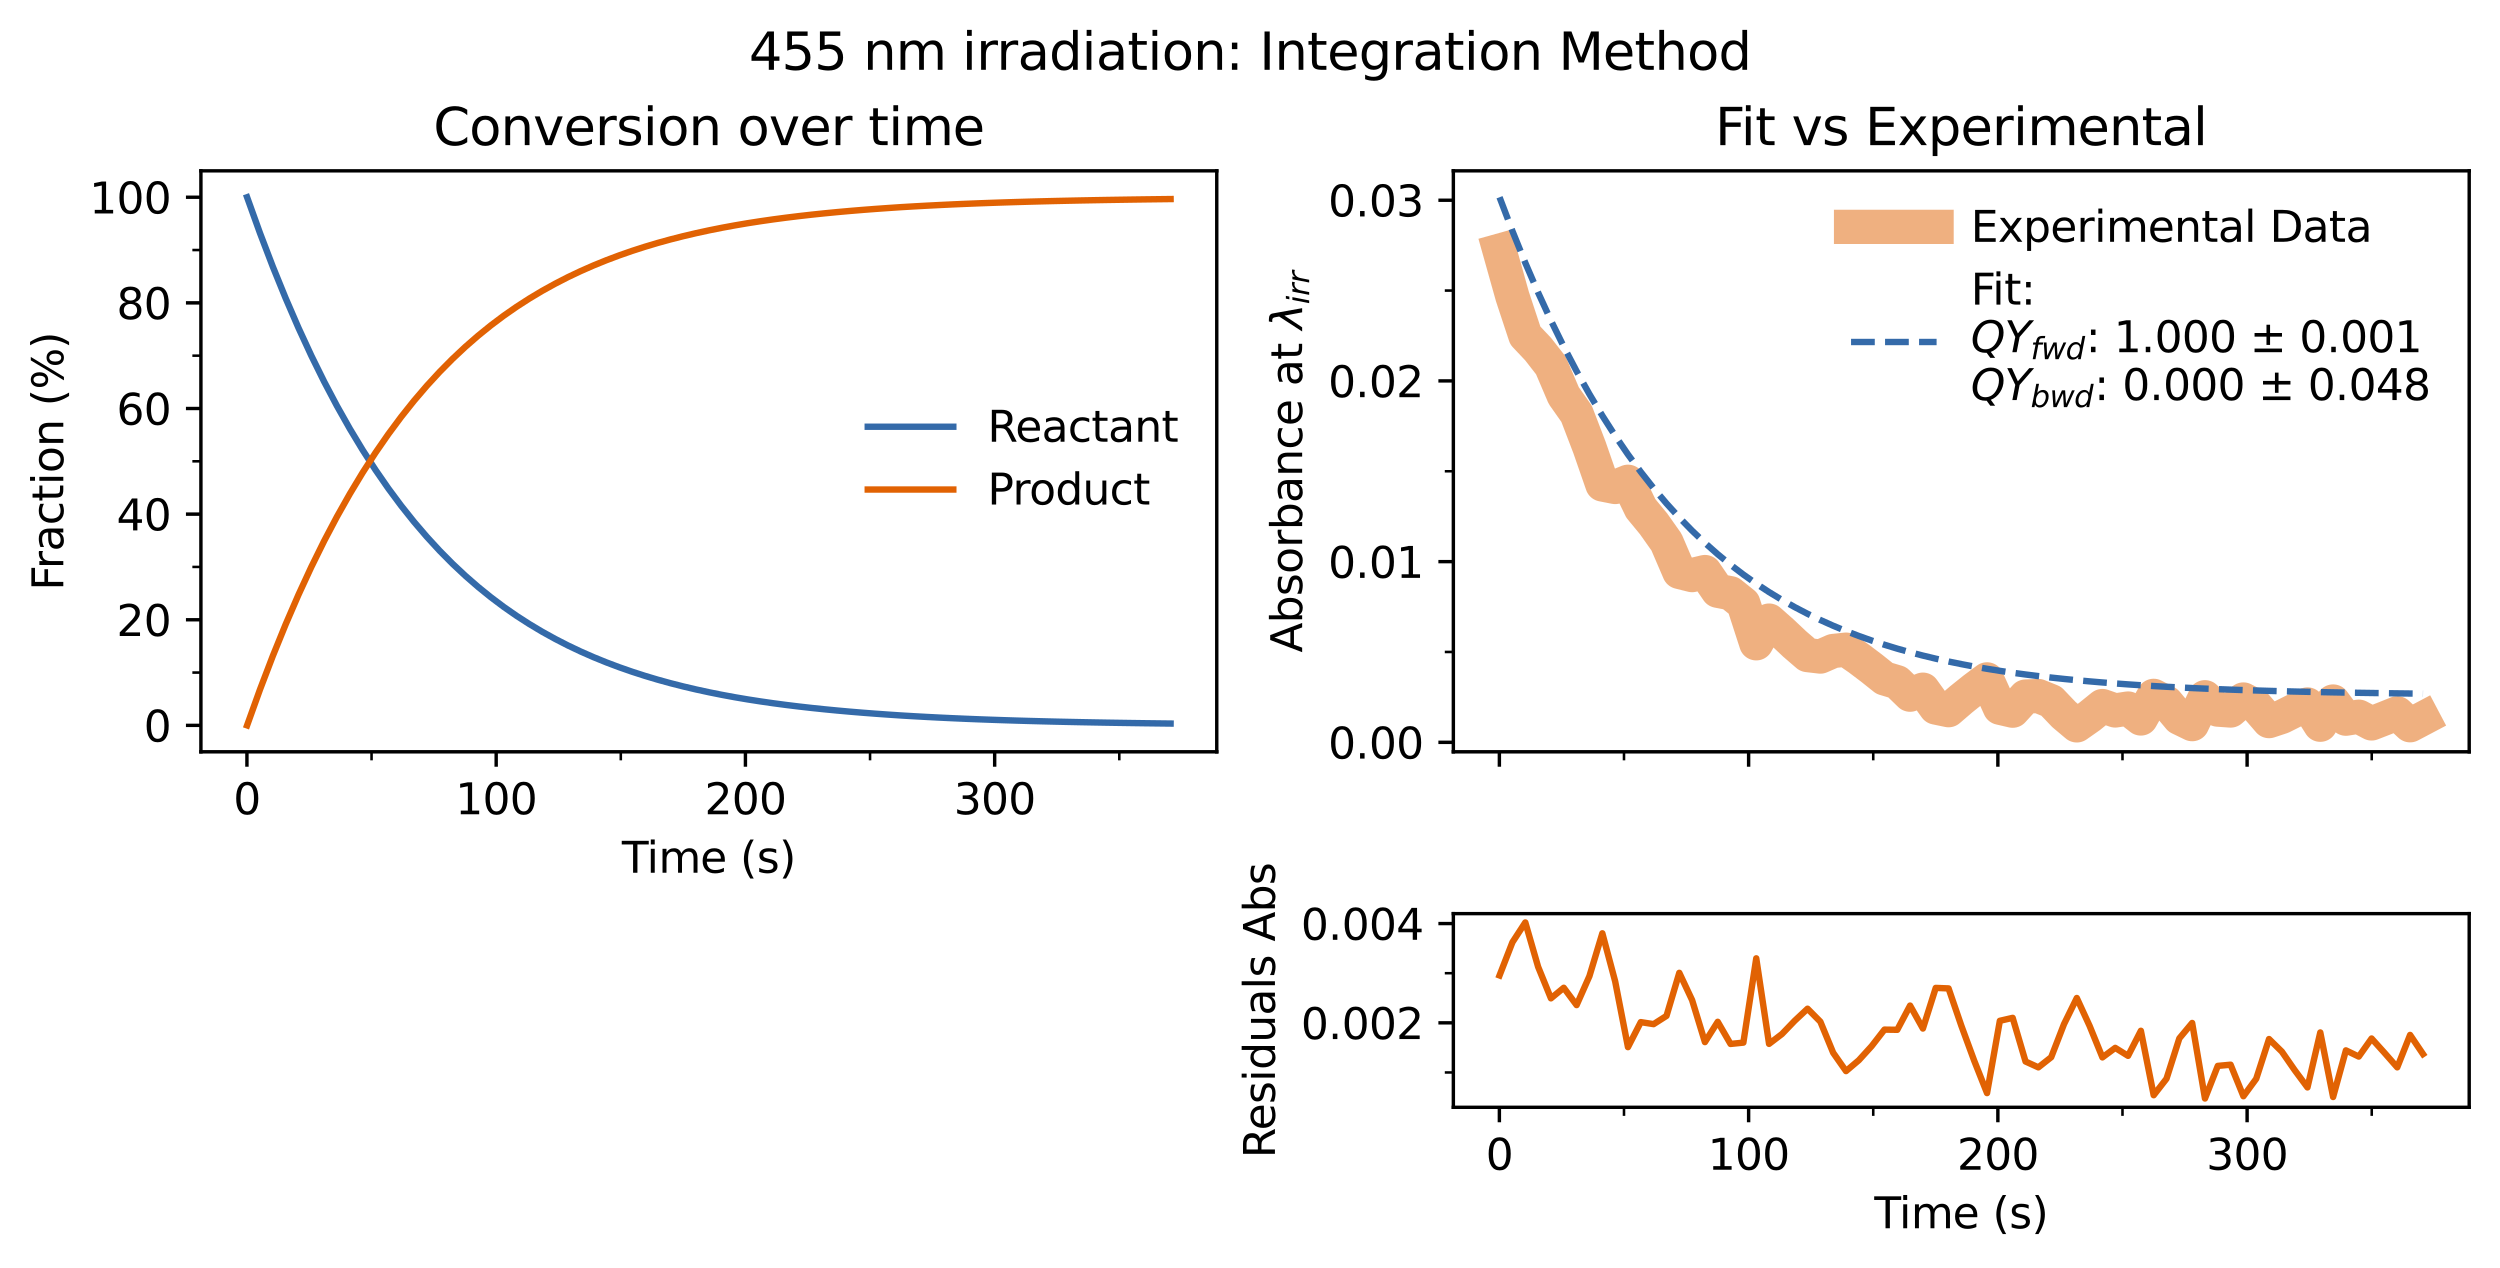 <?xml version="1.0" encoding="utf-8" standalone="no"?>
<!DOCTYPE svg PUBLIC "-//W3C//DTD SVG 1.1//EN"
  "http://www.w3.org/Graphics/SVG/1.1/DTD/svg11.dtd">
<svg xmlns:xlink="http://www.w3.org/1999/xlink" width="584.4pt" height="296.4pt" viewBox="0 0 584.4 296.4" xmlns="http://www.w3.org/2000/svg" version="1.1">
 <defs>
  <style type="text/css">*{stroke-linejoin: round; stroke-linecap: butt}</style>
 </defs>
 <g id="figure_1">
  <g id="patch_1">
   <path d="M 0 296.4 
L 584.4 296.4 
L 584.4 0 
L 0 0 
z
" style="fill: #ffffff"/>
  </g>
  <g id="axes_1">
   <g id="patch_2">
    <path d="M 46.966 175.739 
L 284.429 175.739 
L 284.429 39.932 
L 46.966 39.932 
z
" style="fill: #ffffff"/>
   </g>
   <g id="matplotlib.axis_1">
    <g id="xtick_1">
     <g id="line2d_1">
      <defs>
       <path id="m51e5271ef1" d="M 0 0 
L 0 3.5 
" style="stroke: #000000; stroke-width: 0.8"/>
      </defs>
      <g>
       <use xlink:href="#m51e5271ef1" x="57.723" y="175.739" style="stroke: #000000; stroke-width: 0.8"/>
      </g>
     </g>
     <g id="text_1">
      <!-- 0 -->
      <g transform="translate(54.541 190.337) scale(0.1 -0.1)">
       <defs>
        <path id="DejaVuSans-30" d="M 2034 4250 
Q 1547 4250 1301 3770 
Q 1056 3291 1056 2328 
Q 1056 1369 1301 889 
Q 1547 409 2034 409 
Q 2525 409 2770 889 
Q 3016 1369 3016 2328 
Q 3016 3291 2770 3770 
Q 2525 4250 2034 4250 
z
M 2034 4750 
Q 2819 4750 3233 4129 
Q 3647 3509 3647 2328 
Q 3647 1150 3233 529 
Q 2819 -91 2034 -91 
Q 1250 -91 836 529 
Q 422 1150 422 2328 
Q 422 3509 836 4129 
Q 1250 4750 2034 4750 
z
" transform="scale(0.016)"/>
       </defs>
       <use xlink:href="#DejaVuSans-30"/>
      </g>
     </g>
    </g>
    <g id="xtick_2">
     <g id="line2d_2">
      <g>
       <use xlink:href="#m51e5271ef1" x="115.986" y="175.739" style="stroke: #000000; stroke-width: 0.8"/>
      </g>
     </g>
     <g id="text_2">
      <!-- 100 -->
      <g transform="translate(106.443 190.337) scale(0.1 -0.1)">
       <defs>
        <path id="DejaVuSans-31" d="M 794 531 
L 1825 531 
L 1825 4091 
L 703 3866 
L 703 4441 
L 1819 4666 
L 2450 4666 
L 2450 531 
L 3481 531 
L 3481 0 
L 794 0 
L 794 531 
z
" transform="scale(0.016)"/>
       </defs>
       <use xlink:href="#DejaVuSans-31"/>
       <use xlink:href="#DejaVuSans-30" x="63.623"/>
       <use xlink:href="#DejaVuSans-30" x="127.246"/>
      </g>
     </g>
    </g>
    <g id="xtick_3">
     <g id="line2d_3">
      <g>
       <use xlink:href="#m51e5271ef1" x="174.25" y="175.739" style="stroke: #000000; stroke-width: 0.8"/>
      </g>
     </g>
     <g id="text_3">
      <!-- 200 -->
      <g transform="translate(164.706 190.337) scale(0.1 -0.1)">
       <defs>
        <path id="DejaVuSans-32" d="M 1228 531 
L 3431 531 
L 3431 0 
L 469 0 
L 469 531 
Q 828 903 1448 1529 
Q 2069 2156 2228 2338 
Q 2531 2678 2651 2914 
Q 2772 3150 2772 3378 
Q 2772 3750 2511 3984 
Q 2250 4219 1831 4219 
Q 1534 4219 1204 4116 
Q 875 4013 500 3803 
L 500 4441 
Q 881 4594 1212 4672 
Q 1544 4750 1819 4750 
Q 2544 4750 2975 4387 
Q 3406 4025 3406 3419 
Q 3406 3131 3298 2873 
Q 3191 2616 2906 2266 
Q 2828 2175 2409 1742 
Q 1991 1309 1228 531 
z
" transform="scale(0.016)"/>
       </defs>
       <use xlink:href="#DejaVuSans-32"/>
       <use xlink:href="#DejaVuSans-30" x="63.623"/>
       <use xlink:href="#DejaVuSans-30" x="127.246"/>
      </g>
     </g>
    </g>
    <g id="xtick_4">
     <g id="line2d_4">
      <g>
       <use xlink:href="#m51e5271ef1" x="232.514" y="175.739" style="stroke: #000000; stroke-width: 0.8"/>
      </g>
     </g>
     <g id="text_4">
      <!-- 300 -->
      <g transform="translate(222.97 190.337) scale(0.1 -0.1)">
       <defs>
        <path id="DejaVuSans-33" d="M 2597 2516 
Q 3050 2419 3304 2112 
Q 3559 1806 3559 1356 
Q 3559 666 3084 287 
Q 2609 -91 1734 -91 
Q 1441 -91 1130 -33 
Q 819 25 488 141 
L 488 750 
Q 750 597 1062 519 
Q 1375 441 1716 441 
Q 2309 441 2620 675 
Q 2931 909 2931 1356 
Q 2931 1769 2642 2001 
Q 2353 2234 1838 2234 
L 1294 2234 
L 1294 2753 
L 1863 2753 
Q 2328 2753 2575 2939 
Q 2822 3125 2822 3475 
Q 2822 3834 2567 4026 
Q 2313 4219 1838 4219 
Q 1578 4219 1281 4162 
Q 984 4106 628 3988 
L 628 4550 
Q 988 4650 1302 4700 
Q 1616 4750 1894 4750 
Q 2613 4750 3031 4423 
Q 3450 4097 3450 3541 
Q 3450 3153 3228 2886 
Q 3006 2619 2597 2516 
z
" transform="scale(0.016)"/>
       </defs>
       <use xlink:href="#DejaVuSans-33"/>
       <use xlink:href="#DejaVuSans-30" x="63.623"/>
       <use xlink:href="#DejaVuSans-30" x="127.246"/>
      </g>
     </g>
    </g>
    <g id="xtick_5">
     <g id="line2d_5">
      <defs>
       <path id="mbc8765ebb2" d="M 0 0 
L 0 2 
" style="stroke: #000000; stroke-width: 0.6"/>
      </defs>
      <g>
       <use xlink:href="#mbc8765ebb2" x="86.855" y="175.739" style="stroke: #000000; stroke-width: 0.6"/>
      </g>
     </g>
    </g>
    <g id="xtick_6">
     <g id="line2d_6">
      <g>
       <use xlink:href="#mbc8765ebb2" x="145.118" y="175.739" style="stroke: #000000; stroke-width: 0.6"/>
      </g>
     </g>
    </g>
    <g id="xtick_7">
     <g id="line2d_7">
      <g>
       <use xlink:href="#mbc8765ebb2" x="203.382" y="175.739" style="stroke: #000000; stroke-width: 0.6"/>
      </g>
     </g>
    </g>
    <g id="xtick_8">
     <g id="line2d_8">
      <g>
       <use xlink:href="#mbc8765ebb2" x="261.646" y="175.739" style="stroke: #000000; stroke-width: 0.6"/>
      </g>
     </g>
    </g>
    <g id="text_5">
     <!-- Time (s) -->
     <g transform="translate(145.369 204.015) scale(0.1 -0.1)">
      <defs>
       <path id="DejaVuSans-54" d="M -19 4666 
L 3928 4666 
L 3928 4134 
L 2272 4134 
L 2272 0 
L 1638 0 
L 1638 4134 
L -19 4134 
L -19 4666 
z
" transform="scale(0.016)"/>
       <path id="DejaVuSans-69" d="M 603 3500 
L 1178 3500 
L 1178 0 
L 603 0 
L 603 3500 
z
M 603 4863 
L 1178 4863 
L 1178 4134 
L 603 4134 
L 603 4863 
z
" transform="scale(0.016)"/>
       <path id="DejaVuSans-6d" d="M 3328 2828 
Q 3544 3216 3844 3400 
Q 4144 3584 4550 3584 
Q 5097 3584 5394 3201 
Q 5691 2819 5691 2113 
L 5691 0 
L 5113 0 
L 5113 2094 
Q 5113 2597 4934 2840 
Q 4756 3084 4391 3084 
Q 3944 3084 3684 2787 
Q 3425 2491 3425 1978 
L 3425 0 
L 2847 0 
L 2847 2094 
Q 2847 2600 2669 2842 
Q 2491 3084 2119 3084 
Q 1678 3084 1418 2786 
Q 1159 2488 1159 1978 
L 1159 0 
L 581 0 
L 581 3500 
L 1159 3500 
L 1159 2956 
Q 1356 3278 1631 3431 
Q 1906 3584 2284 3584 
Q 2666 3584 2933 3390 
Q 3200 3197 3328 2828 
z
" transform="scale(0.016)"/>
       <path id="DejaVuSans-65" d="M 3597 1894 
L 3597 1613 
L 953 1613 
Q 991 1019 1311 708 
Q 1631 397 2203 397 
Q 2534 397 2845 478 
Q 3156 559 3463 722 
L 3463 178 
Q 3153 47 2828 -22 
Q 2503 -91 2169 -91 
Q 1331 -91 842 396 
Q 353 884 353 1716 
Q 353 2575 817 3079 
Q 1281 3584 2069 3584 
Q 2775 3584 3186 3129 
Q 3597 2675 3597 1894 
z
M 3022 2063 
Q 3016 2534 2758 2815 
Q 2500 3097 2075 3097 
Q 1594 3097 1305 2825 
Q 1016 2553 972 2059 
L 3022 2063 
z
" transform="scale(0.016)"/>
       <path id="DejaVuSans-20" transform="scale(0.016)"/>
       <path id="DejaVuSans-28" d="M 1984 4856 
Q 1566 4138 1362 3434 
Q 1159 2731 1159 2009 
Q 1159 1288 1364 580 
Q 1569 -128 1984 -844 
L 1484 -844 
Q 1016 -109 783 600 
Q 550 1309 550 2009 
Q 550 2706 781 3412 
Q 1013 4119 1484 4856 
L 1984 4856 
z
" transform="scale(0.016)"/>
       <path id="DejaVuSans-73" d="M 2834 3397 
L 2834 2853 
Q 2591 2978 2328 3040 
Q 2066 3103 1784 3103 
Q 1356 3103 1142 2972 
Q 928 2841 928 2578 
Q 928 2378 1081 2264 
Q 1234 2150 1697 2047 
L 1894 2003 
Q 2506 1872 2764 1633 
Q 3022 1394 3022 966 
Q 3022 478 2636 193 
Q 2250 -91 1575 -91 
Q 1294 -91 989 -36 
Q 684 19 347 128 
L 347 722 
Q 666 556 975 473 
Q 1284 391 1588 391 
Q 1994 391 2212 530 
Q 2431 669 2431 922 
Q 2431 1156 2273 1281 
Q 2116 1406 1581 1522 
L 1381 1569 
Q 847 1681 609 1914 
Q 372 2147 372 2553 
Q 372 3047 722 3315 
Q 1072 3584 1716 3584 
Q 2034 3584 2315 3537 
Q 2597 3491 2834 3397 
z
" transform="scale(0.016)"/>
       <path id="DejaVuSans-29" d="M 513 4856 
L 1013 4856 
Q 1481 4119 1714 3412 
Q 1947 2706 1947 2009 
Q 1947 1309 1714 600 
Q 1481 -109 1013 -844 
L 513 -844 
Q 928 -128 1133 580 
Q 1338 1288 1338 2009 
Q 1338 2731 1133 3434 
Q 928 4138 513 4856 
z
" transform="scale(0.016)"/>
      </defs>
      <use xlink:href="#DejaVuSans-54"/>
      <use xlink:href="#DejaVuSans-69" x="57.959"/>
      <use xlink:href="#DejaVuSans-6d" x="85.742"/>
      <use xlink:href="#DejaVuSans-65" x="183.154"/>
      <use xlink:href="#DejaVuSans-20" x="244.678"/>
      <use xlink:href="#DejaVuSans-28" x="276.465"/>
      <use xlink:href="#DejaVuSans-73" x="315.479"/>
      <use xlink:href="#DejaVuSans-29" x="367.578"/>
     </g>
    </g>
   </g>
   <g id="matplotlib.axis_2">
    <g id="ytick_1">
     <g id="line2d_9">
      <defs>
       <path id="mf41c4264f5" d="M 0 0 
L -3.5 0 
" style="stroke: #000000; stroke-width: 0.8"/>
      </defs>
      <g>
       <use xlink:href="#mf41c4264f5" x="46.966" y="169.566" style="stroke: #000000; stroke-width: 0.8"/>
      </g>
     </g>
     <g id="text_6">
      <!-- 0 -->
      <g transform="translate(33.603 173.365) scale(0.1 -0.1)">
       <use xlink:href="#DejaVuSans-30"/>
      </g>
     </g>
    </g>
    <g id="ytick_2">
     <g id="line2d_10">
      <g>
       <use xlink:href="#mf41c4264f5" x="46.966" y="144.874" style="stroke: #000000; stroke-width: 0.8"/>
      </g>
     </g>
     <g id="text_7">
      <!-- 20 -->
      <g transform="translate(27.241 148.673) scale(0.1 -0.1)">
       <use xlink:href="#DejaVuSans-32"/>
       <use xlink:href="#DejaVuSans-30" x="63.623"/>
      </g>
     </g>
    </g>
    <g id="ytick_3">
     <g id="line2d_11">
      <g>
       <use xlink:href="#mf41c4264f5" x="46.966" y="120.182" style="stroke: #000000; stroke-width: 0.8"/>
      </g>
     </g>
     <g id="text_8">
      <!-- 40 -->
      <g transform="translate(27.241 123.981) scale(0.1 -0.1)">
       <defs>
        <path id="DejaVuSans-34" d="M 2419 4116 
L 825 1625 
L 2419 1625 
L 2419 4116 
z
M 2253 4666 
L 3047 4666 
L 3047 1625 
L 3713 1625 
L 3713 1100 
L 3047 1100 
L 3047 0 
L 2419 0 
L 2419 1100 
L 313 1100 
L 313 1709 
L 2253 4666 
z
" transform="scale(0.016)"/>
       </defs>
       <use xlink:href="#DejaVuSans-34"/>
       <use xlink:href="#DejaVuSans-30" x="63.623"/>
      </g>
     </g>
    </g>
    <g id="ytick_4">
     <g id="line2d_12">
      <g>
       <use xlink:href="#mf41c4264f5" x="46.966" y="95.49" style="stroke: #000000; stroke-width: 0.8"/>
      </g>
     </g>
     <g id="text_9">
      <!-- 60 -->
      <g transform="translate(27.241 99.289) scale(0.1 -0.1)">
       <defs>
        <path id="DejaVuSans-36" d="M 2113 2584 
Q 1688 2584 1439 2293 
Q 1191 2003 1191 1497 
Q 1191 994 1439 701 
Q 1688 409 2113 409 
Q 2538 409 2786 701 
Q 3034 994 3034 1497 
Q 3034 2003 2786 2293 
Q 2538 2584 2113 2584 
z
M 3366 4563 
L 3366 3988 
Q 3128 4100 2886 4159 
Q 2644 4219 2406 4219 
Q 1781 4219 1451 3797 
Q 1122 3375 1075 2522 
Q 1259 2794 1537 2939 
Q 1816 3084 2150 3084 
Q 2853 3084 3261 2657 
Q 3669 2231 3669 1497 
Q 3669 778 3244 343 
Q 2819 -91 2113 -91 
Q 1303 -91 875 529 
Q 447 1150 447 2328 
Q 447 3434 972 4092 
Q 1497 4750 2381 4750 
Q 2619 4750 2861 4703 
Q 3103 4656 3366 4563 
z
" transform="scale(0.016)"/>
       </defs>
       <use xlink:href="#DejaVuSans-36"/>
       <use xlink:href="#DejaVuSans-30" x="63.623"/>
      </g>
     </g>
    </g>
    <g id="ytick_5">
     <g id="line2d_13">
      <g>
       <use xlink:href="#mf41c4264f5" x="46.966" y="70.797" style="stroke: #000000; stroke-width: 0.8"/>
      </g>
     </g>
     <g id="text_10">
      <!-- 80 -->
      <g transform="translate(27.241 74.597) scale(0.1 -0.1)">
       <defs>
        <path id="DejaVuSans-38" d="M 2034 2216 
Q 1584 2216 1326 1975 
Q 1069 1734 1069 1313 
Q 1069 891 1326 650 
Q 1584 409 2034 409 
Q 2484 409 2743 651 
Q 3003 894 3003 1313 
Q 3003 1734 2745 1975 
Q 2488 2216 2034 2216 
z
M 1403 2484 
Q 997 2584 770 2862 
Q 544 3141 544 3541 
Q 544 4100 942 4425 
Q 1341 4750 2034 4750 
Q 2731 4750 3128 4425 
Q 3525 4100 3525 3541 
Q 3525 3141 3298 2862 
Q 3072 2584 2669 2484 
Q 3125 2378 3379 2068 
Q 3634 1759 3634 1313 
Q 3634 634 3220 271 
Q 2806 -91 2034 -91 
Q 1263 -91 848 271 
Q 434 634 434 1313 
Q 434 1759 690 2068 
Q 947 2378 1403 2484 
z
M 1172 3481 
Q 1172 3119 1398 2916 
Q 1625 2713 2034 2713 
Q 2441 2713 2670 2916 
Q 2900 3119 2900 3481 
Q 2900 3844 2670 4047 
Q 2441 4250 2034 4250 
Q 1625 4250 1398 4047 
Q 1172 3844 1172 3481 
z
" transform="scale(0.016)"/>
       </defs>
       <use xlink:href="#DejaVuSans-38"/>
       <use xlink:href="#DejaVuSans-30" x="63.623"/>
      </g>
     </g>
    </g>
    <g id="ytick_6">
     <g id="line2d_14">
      <g>
       <use xlink:href="#mf41c4264f5" x="46.966" y="46.105" style="stroke: #000000; stroke-width: 0.8"/>
      </g>
     </g>
     <g id="text_11">
      <!-- 100 -->
      <g transform="translate(20.878 49.905) scale(0.1 -0.1)">
       <use xlink:href="#DejaVuSans-31"/>
       <use xlink:href="#DejaVuSans-30" x="63.623"/>
       <use xlink:href="#DejaVuSans-30" x="127.246"/>
      </g>
     </g>
    </g>
    <g id="ytick_7">
     <g id="line2d_15">
      <defs>
       <path id="m77398a4053" d="M 0 0 
L -2 0 
" style="stroke: #000000; stroke-width: 0.6"/>
      </defs>
      <g>
       <use xlink:href="#m77398a4053" x="46.966" y="157.22" style="stroke: #000000; stroke-width: 0.6"/>
      </g>
     </g>
    </g>
    <g id="ytick_8">
     <g id="line2d_16">
      <g>
       <use xlink:href="#m77398a4053" x="46.966" y="132.528" style="stroke: #000000; stroke-width: 0.6"/>
      </g>
     </g>
    </g>
    <g id="ytick_9">
     <g id="line2d_17">
      <g>
       <use xlink:href="#m77398a4053" x="46.966" y="107.836" style="stroke: #000000; stroke-width: 0.6"/>
      </g>
     </g>
    </g>
    <g id="ytick_10">
     <g id="line2d_18">
      <g>
       <use xlink:href="#m77398a4053" x="46.966" y="83.143" style="stroke: #000000; stroke-width: 0.6"/>
      </g>
     </g>
    </g>
    <g id="ytick_11">
     <g id="line2d_19">
      <g>
       <use xlink:href="#m77398a4053" x="46.966" y="58.451" style="stroke: #000000; stroke-width: 0.6"/>
      </g>
     </g>
    </g>
    <g id="text_12">
     <!-- Fraction (%) -->
     <g transform="translate(14.798 138.036) rotate(-90) scale(0.1 -0.1)">
      <defs>
       <path id="DejaVuSans-46" d="M 628 4666 
L 3309 4666 
L 3309 4134 
L 1259 4134 
L 1259 2759 
L 3109 2759 
L 3109 2228 
L 1259 2228 
L 1259 0 
L 628 0 
L 628 4666 
z
" transform="scale(0.016)"/>
       <path id="DejaVuSans-72" d="M 2631 2963 
Q 2534 3019 2420 3045 
Q 2306 3072 2169 3072 
Q 1681 3072 1420 2755 
Q 1159 2438 1159 1844 
L 1159 0 
L 581 0 
L 581 3500 
L 1159 3500 
L 1159 2956 
Q 1341 3275 1631 3429 
Q 1922 3584 2338 3584 
Q 2397 3584 2469 3576 
Q 2541 3569 2628 3553 
L 2631 2963 
z
" transform="scale(0.016)"/>
       <path id="DejaVuSans-61" d="M 2194 1759 
Q 1497 1759 1228 1600 
Q 959 1441 959 1056 
Q 959 750 1161 570 
Q 1363 391 1709 391 
Q 2188 391 2477 730 
Q 2766 1069 2766 1631 
L 2766 1759 
L 2194 1759 
z
M 3341 1997 
L 3341 0 
L 2766 0 
L 2766 531 
Q 2569 213 2275 61 
Q 1981 -91 1556 -91 
Q 1019 -91 701 211 
Q 384 513 384 1019 
Q 384 1609 779 1909 
Q 1175 2209 1959 2209 
L 2766 2209 
L 2766 2266 
Q 2766 2663 2505 2880 
Q 2244 3097 1772 3097 
Q 1472 3097 1187 3025 
Q 903 2953 641 2809 
L 641 3341 
Q 956 3463 1253 3523 
Q 1550 3584 1831 3584 
Q 2591 3584 2966 3190 
Q 3341 2797 3341 1997 
z
" transform="scale(0.016)"/>
       <path id="DejaVuSans-63" d="M 3122 3366 
L 3122 2828 
Q 2878 2963 2633 3030 
Q 2388 3097 2138 3097 
Q 1578 3097 1268 2742 
Q 959 2388 959 1747 
Q 959 1106 1268 751 
Q 1578 397 2138 397 
Q 2388 397 2633 464 
Q 2878 531 3122 666 
L 3122 134 
Q 2881 22 2623 -34 
Q 2366 -91 2075 -91 
Q 1284 -91 818 406 
Q 353 903 353 1747 
Q 353 2603 823 3093 
Q 1294 3584 2113 3584 
Q 2378 3584 2631 3529 
Q 2884 3475 3122 3366 
z
" transform="scale(0.016)"/>
       <path id="DejaVuSans-74" d="M 1172 4494 
L 1172 3500 
L 2356 3500 
L 2356 3053 
L 1172 3053 
L 1172 1153 
Q 1172 725 1289 603 
Q 1406 481 1766 481 
L 2356 481 
L 2356 0 
L 1766 0 
Q 1100 0 847 248 
Q 594 497 594 1153 
L 594 3053 
L 172 3053 
L 172 3500 
L 594 3500 
L 594 4494 
L 1172 4494 
z
" transform="scale(0.016)"/>
       <path id="DejaVuSans-6f" d="M 1959 3097 
Q 1497 3097 1228 2736 
Q 959 2375 959 1747 
Q 959 1119 1226 758 
Q 1494 397 1959 397 
Q 2419 397 2687 759 
Q 2956 1122 2956 1747 
Q 2956 2369 2687 2733 
Q 2419 3097 1959 3097 
z
M 1959 3584 
Q 2709 3584 3137 3096 
Q 3566 2609 3566 1747 
Q 3566 888 3137 398 
Q 2709 -91 1959 -91 
Q 1206 -91 779 398 
Q 353 888 353 1747 
Q 353 2609 779 3096 
Q 1206 3584 1959 3584 
z
" transform="scale(0.016)"/>
       <path id="DejaVuSans-6e" d="M 3513 2113 
L 3513 0 
L 2938 0 
L 2938 2094 
Q 2938 2591 2744 2837 
Q 2550 3084 2163 3084 
Q 1697 3084 1428 2787 
Q 1159 2491 1159 1978 
L 1159 0 
L 581 0 
L 581 3500 
L 1159 3500 
L 1159 2956 
Q 1366 3272 1645 3428 
Q 1925 3584 2291 3584 
Q 2894 3584 3203 3211 
Q 3513 2838 3513 2113 
z
" transform="scale(0.016)"/>
       <path id="DejaVuSans-25" d="M 4653 2053 
Q 4381 2053 4226 1822 
Q 4072 1591 4072 1178 
Q 4072 772 4226 539 
Q 4381 306 4653 306 
Q 4919 306 5073 539 
Q 5228 772 5228 1178 
Q 5228 1588 5073 1820 
Q 4919 2053 4653 2053 
z
M 4653 2450 
Q 5147 2450 5437 2106 
Q 5728 1763 5728 1178 
Q 5728 594 5436 251 
Q 5144 -91 4653 -91 
Q 4153 -91 3862 251 
Q 3572 594 3572 1178 
Q 3572 1766 3864 2108 
Q 4156 2450 4653 2450 
z
M 1428 4353 
Q 1159 4353 1004 4120 
Q 850 3888 850 3481 
Q 850 3069 1003 2837 
Q 1156 2606 1428 2606 
Q 1700 2606 1854 2837 
Q 2009 3069 2009 3481 
Q 2009 3884 1853 4118 
Q 1697 4353 1428 4353 
z
M 4250 4750 
L 4750 4750 
L 1831 -91 
L 1331 -91 
L 4250 4750 
z
M 1428 4750 
Q 1922 4750 2215 4408 
Q 2509 4066 2509 3481 
Q 2509 2891 2217 2550 
Q 1925 2209 1428 2209 
Q 931 2209 642 2551 
Q 353 2894 353 3481 
Q 353 4063 643 4406 
Q 934 4750 1428 4750 
z
" transform="scale(0.016)"/>
      </defs>
      <use xlink:href="#DejaVuSans-46"/>
      <use xlink:href="#DejaVuSans-72" x="50.27"/>
      <use xlink:href="#DejaVuSans-61" x="91.383"/>
      <use xlink:href="#DejaVuSans-63" x="152.662"/>
      <use xlink:href="#DejaVuSans-74" x="207.643"/>
      <use xlink:href="#DejaVuSans-69" x="246.852"/>
      <use xlink:href="#DejaVuSans-6f" x="274.635"/>
      <use xlink:href="#DejaVuSans-6e" x="335.816"/>
      <use xlink:href="#DejaVuSans-20" x="399.195"/>
      <use xlink:href="#DejaVuSans-28" x="430.982"/>
      <use xlink:href="#DejaVuSans-25" x="469.996"/>
      <use xlink:href="#DejaVuSans-29" x="565.016"/>
     </g>
    </g>
   </g>
   <g id="line2d_20">
    <path d="M 57.759 46.105 
L 60.773 54.487 
L 63.786 62.373 
L 66.781 69.736 
L 69.776 76.655 
L 72.771 83.135 
L 75.776 89.222 
L 78.771 94.899 
L 81.793 100.256 
L 84.788 105.217 
L 87.783 109.855 
L 90.779 114.183 
L 93.773 118.215 
L 96.787 121.995 
L 99.782 125.494 
L 102.777 128.75 
L 105.772 131.776 
L 108.768 134.586 
L 111.762 137.196 
L 114.758 139.62 
L 117.771 141.882 
L 120.766 143.965 
L 123.761 145.895 
L 126.757 147.685 
L 129.761 149.344 
L 132.756 150.884 
L 135.751 152.305 
L 138.755 153.624 
L 141.75 154.842 
L 144.745 155.97 
L 147.74 157.015 
L 150.736 157.982 
L 153.731 158.877 
L 156.726 159.703 
L 159.73 160.467 
L 162.725 161.17 
L 165.72 161.82 
L 168.715 162.42 
L 171.72 162.976 
L 174.715 163.485 
L 177.71 163.952 
L 180.723 164.386 
L 183.718 164.783 
L 186.713 165.15 
L 189.709 165.489 
L 192.704 165.802 
L 195.699 166.092 
L 198.694 166.36 
L 201.689 166.608 
L 204.684 166.838 
L 207.679 167.05 
L 210.674 167.252 
L 213.67 167.429 
L 216.674 167.594 
L 219.669 167.747 
L 222.664 167.889 
L 225.659 168.019 
L 228.654 168.139 
L 231.649 168.249 
L 234.645 168.351 
L 237.639 168.445 
L 240.635 168.531 
L 243.63 168.61 
L 246.625 168.684 
L 249.62 168.751 
L 252.615 168.814 
L 255.61 168.871 
L 258.614 168.925 
L 261.61 168.974 
L 264.605 169.02 
L 267.609 169.063 
L 270.613 169.102 
L 273.635 169.139 
" clip-path="url(#pfe3f2e8bc6)" style="fill: none; stroke: #346aa9; stroke-width: 1.5; stroke-linecap: square"/>
   </g>
   <g id="line2d_21">
    <path d="M 57.759 169.566 
L 60.773 161.184 
L 63.786 153.299 
L 66.781 145.935 
L 69.776 139.017 
L 72.771 132.536 
L 75.776 126.449 
L 78.771 120.772 
L 81.793 115.415 
L 84.788 110.454 
L 87.783 105.816 
L 90.779 101.489 
L 93.773 97.456 
L 96.787 93.676 
L 99.782 90.177 
L 102.777 86.921 
L 105.772 83.896 
L 108.768 81.085 
L 111.762 78.476 
L 114.758 76.051 
L 117.771 73.789 
L 120.766 71.706 
L 123.761 69.776 
L 126.757 67.986 
L 129.761 66.327 
L 132.756 64.787 
L 135.751 63.366 
L 138.755 62.047 
L 141.75 60.829 
L 144.745 59.701 
L 147.74 58.656 
L 150.736 57.689 
L 153.731 56.794 
L 156.726 55.968 
L 159.73 55.204 
L 162.725 54.501 
L 165.72 53.851 
L 168.715 53.251 
L 171.72 52.696 
L 174.715 52.186 
L 177.71 51.719 
L 180.723 51.285 
L 183.718 50.888 
L 186.713 50.521 
L 189.709 50.182 
L 192.704 49.869 
L 195.699 49.579 
L 198.694 49.311 
L 201.689 49.063 
L 204.684 48.833 
L 207.679 48.621 
L 210.674 48.419 
L 213.67 48.242 
L 216.674 48.077 
L 219.669 47.924 
L 222.664 47.782 
L 225.659 47.652 
L 228.654 47.532 
L 231.649 47.422 
L 234.645 47.32 
L 237.639 47.227 
L 240.635 47.14 
L 243.63 47.061 
L 246.625 46.987 
L 249.62 46.92 
L 252.615 46.857 
L 255.61 46.8 
L 258.614 46.746 
L 261.61 46.697 
L 264.605 46.651 
L 267.609 46.608 
L 270.613 46.569 
L 273.635 46.532 
" clip-path="url(#pfe3f2e8bc6)" style="fill: none; stroke: #e16203; stroke-width: 1.5; stroke-linecap: square"/>
   </g>
   <g id="patch_3">
    <path d="M 46.966 175.739 
L 46.966 39.932 
" style="fill: none; stroke: #000000; stroke-width: 0.8; stroke-linejoin: miter; stroke-linecap: square"/>
   </g>
   <g id="patch_4">
    <path d="M 284.429 175.739 
L 284.429 39.932 
" style="fill: none; stroke: #000000; stroke-width: 0.8; stroke-linejoin: miter; stroke-linecap: square"/>
   </g>
   <g id="patch_5">
    <path d="M 46.966 175.739 
L 284.429 175.739 
" style="fill: none; stroke: #000000; stroke-width: 0.8; stroke-linejoin: miter; stroke-linecap: square"/>
   </g>
   <g id="patch_6">
    <path d="M 46.966 39.932 
L 284.429 39.932 
" style="fill: none; stroke: #000000; stroke-width: 0.8; stroke-linejoin: miter; stroke-linecap: square"/>
   </g>
   <g id="text_13">
    <!-- Conversion over time -->
    <g transform="translate(101.308 33.932) scale(0.12 -0.12)">
     <defs>
      <path id="DejaVuSans-43" d="M 4122 4306 
L 4122 3641 
Q 3803 3938 3442 4084 
Q 3081 4231 2675 4231 
Q 1875 4231 1450 3742 
Q 1025 3253 1025 2328 
Q 1025 1406 1450 917 
Q 1875 428 2675 428 
Q 3081 428 3442 575 
Q 3803 722 4122 1019 
L 4122 359 
Q 3791 134 3420 21 
Q 3050 -91 2638 -91 
Q 1578 -91 968 557 
Q 359 1206 359 2328 
Q 359 3453 968 4101 
Q 1578 4750 2638 4750 
Q 3056 4750 3426 4639 
Q 3797 4528 4122 4306 
z
" transform="scale(0.016)"/>
      <path id="DejaVuSans-76" d="M 191 3500 
L 800 3500 
L 1894 563 
L 2988 3500 
L 3597 3500 
L 2284 0 
L 1503 0 
L 191 3500 
z
" transform="scale(0.016)"/>
     </defs>
     <use xlink:href="#DejaVuSans-43"/>
     <use xlink:href="#DejaVuSans-6f" x="69.824"/>
     <use xlink:href="#DejaVuSans-6e" x="131.006"/>
     <use xlink:href="#DejaVuSans-76" x="194.385"/>
     <use xlink:href="#DejaVuSans-65" x="253.564"/>
     <use xlink:href="#DejaVuSans-72" x="315.088"/>
     <use xlink:href="#DejaVuSans-73" x="356.201"/>
     <use xlink:href="#DejaVuSans-69" x="408.301"/>
     <use xlink:href="#DejaVuSans-6f" x="436.084"/>
     <use xlink:href="#DejaVuSans-6e" x="497.266"/>
     <use xlink:href="#DejaVuSans-20" x="560.645"/>
     <use xlink:href="#DejaVuSans-6f" x="592.432"/>
     <use xlink:href="#DejaVuSans-76" x="653.613"/>
     <use xlink:href="#DejaVuSans-65" x="712.793"/>
     <use xlink:href="#DejaVuSans-72" x="774.316"/>
     <use xlink:href="#DejaVuSans-20" x="815.43"/>
     <use xlink:href="#DejaVuSans-74" x="847.217"/>
     <use xlink:href="#DejaVuSans-69" x="886.426"/>
     <use xlink:href="#DejaVuSans-6d" x="914.209"/>
     <use xlink:href="#DejaVuSans-65" x="1011.621"/>
    </g>
   </g>
   <g id="legend_1">
    <g id="line2d_22">
     <path d="M 202.845 99.756 
L 212.845 99.756 
L 222.845 99.756 
" style="fill: none; stroke: #346aa9; stroke-width: 1.5; stroke-linecap: square"/>
    </g>
    <g id="text_14">
     <!-- Reactant -->
     <g transform="translate(230.845 103.256) scale(0.1 -0.1)">
      <defs>
       <path id="DejaVuSans-52" d="M 2841 2188 
Q 3044 2119 3236 1894 
Q 3428 1669 3622 1275 
L 4263 0 
L 3584 0 
L 2988 1197 
Q 2756 1666 2539 1819 
Q 2322 1972 1947 1972 
L 1259 1972 
L 1259 0 
L 628 0 
L 628 4666 
L 2053 4666 
Q 2853 4666 3247 4331 
Q 3641 3997 3641 3322 
Q 3641 2881 3436 2590 
Q 3231 2300 2841 2188 
z
M 1259 4147 
L 1259 2491 
L 2053 2491 
Q 2509 2491 2742 2702 
Q 2975 2913 2975 3322 
Q 2975 3731 2742 3939 
Q 2509 4147 2053 4147 
L 1259 4147 
z
" transform="scale(0.016)"/>
      </defs>
      <use xlink:href="#DejaVuSans-52"/>
      <use xlink:href="#DejaVuSans-65" x="64.982"/>
      <use xlink:href="#DejaVuSans-61" x="126.506"/>
      <use xlink:href="#DejaVuSans-63" x="187.785"/>
      <use xlink:href="#DejaVuSans-74" x="242.766"/>
      <use xlink:href="#DejaVuSans-61" x="281.975"/>
      <use xlink:href="#DejaVuSans-6e" x="343.254"/>
      <use xlink:href="#DejaVuSans-74" x="406.633"/>
     </g>
    </g>
    <g id="line2d_23">
     <path d="M 202.845 114.434 
L 212.845 114.434 
L 222.845 114.434 
" style="fill: none; stroke: #e16203; stroke-width: 1.5; stroke-linecap: square"/>
    </g>
    <g id="text_15">
     <!-- Product -->
     <g transform="translate(230.845 117.934) scale(0.1 -0.1)">
      <defs>
       <path id="DejaVuSans-50" d="M 1259 4147 
L 1259 2394 
L 2053 2394 
Q 2494 2394 2734 2622 
Q 2975 2850 2975 3272 
Q 2975 3691 2734 3919 
Q 2494 4147 2053 4147 
L 1259 4147 
z
M 628 4666 
L 2053 4666 
Q 2838 4666 3239 4311 
Q 3641 3956 3641 3272 
Q 3641 2581 3239 2228 
Q 2838 1875 2053 1875 
L 1259 1875 
L 1259 0 
L 628 0 
L 628 4666 
z
" transform="scale(0.016)"/>
       <path id="DejaVuSans-64" d="M 2906 2969 
L 2906 4863 
L 3481 4863 
L 3481 0 
L 2906 0 
L 2906 525 
Q 2725 213 2448 61 
Q 2172 -91 1784 -91 
Q 1150 -91 751 415 
Q 353 922 353 1747 
Q 353 2572 751 3078 
Q 1150 3584 1784 3584 
Q 2172 3584 2448 3432 
Q 2725 3281 2906 2969 
z
M 947 1747 
Q 947 1113 1208 752 
Q 1469 391 1925 391 
Q 2381 391 2643 752 
Q 2906 1113 2906 1747 
Q 2906 2381 2643 2742 
Q 2381 3103 1925 3103 
Q 1469 3103 1208 2742 
Q 947 2381 947 1747 
z
" transform="scale(0.016)"/>
       <path id="DejaVuSans-75" d="M 544 1381 
L 544 3500 
L 1119 3500 
L 1119 1403 
Q 1119 906 1312 657 
Q 1506 409 1894 409 
Q 2359 409 2629 706 
Q 2900 1003 2900 1516 
L 2900 3500 
L 3475 3500 
L 3475 0 
L 2900 0 
L 2900 538 
Q 2691 219 2414 64 
Q 2138 -91 1772 -91 
Q 1169 -91 856 284 
Q 544 659 544 1381 
z
M 1991 3584 
L 1991 3584 
z
" transform="scale(0.016)"/>
      </defs>
      <use xlink:href="#DejaVuSans-50"/>
      <use xlink:href="#DejaVuSans-72" x="58.553"/>
      <use xlink:href="#DejaVuSans-6f" x="97.416"/>
      <use xlink:href="#DejaVuSans-64" x="158.598"/>
      <use xlink:href="#DejaVuSans-75" x="222.074"/>
      <use xlink:href="#DejaVuSans-63" x="285.453"/>
      <use xlink:href="#DejaVuSans-74" x="340.434"/>
     </g>
    </g>
   </g>
  </g>
  <g id="axes_2">
   <g id="patch_7">
    <path d="M 339.736 175.739 
L 577.2 175.739 
L 577.2 39.932 
L 339.736 39.932 
z
" style="fill: #ffffff"/>
   </g>
   <g id="matplotlib.axis_3">
    <g id="xtick_9">
     <g id="line2d_24">
      <g>
       <use xlink:href="#m51e5271ef1" x="350.493" y="175.739" style="stroke: #000000; stroke-width: 0.8"/>
      </g>
     </g>
    </g>
    <g id="xtick_10">
     <g id="line2d_25">
      <g>
       <use xlink:href="#m51e5271ef1" x="408.757" y="175.739" style="stroke: #000000; stroke-width: 0.8"/>
      </g>
     </g>
    </g>
    <g id="xtick_11">
     <g id="line2d_26">
      <g>
       <use xlink:href="#m51e5271ef1" x="467.021" y="175.739" style="stroke: #000000; stroke-width: 0.8"/>
      </g>
     </g>
    </g>
    <g id="xtick_12">
     <g id="line2d_27">
      <g>
       <use xlink:href="#m51e5271ef1" x="525.284" y="175.739" style="stroke: #000000; stroke-width: 0.8"/>
      </g>
     </g>
    </g>
    <g id="xtick_13">
     <g id="line2d_28">
      <g>
       <use xlink:href="#mbc8765ebb2" x="379.625" y="175.739" style="stroke: #000000; stroke-width: 0.6"/>
      </g>
     </g>
    </g>
    <g id="xtick_14">
     <g id="line2d_29">
      <g>
       <use xlink:href="#mbc8765ebb2" x="437.889" y="175.739" style="stroke: #000000; stroke-width: 0.6"/>
      </g>
     </g>
    </g>
    <g id="xtick_15">
     <g id="line2d_30">
      <g>
       <use xlink:href="#mbc8765ebb2" x="496.152" y="175.739" style="stroke: #000000; stroke-width: 0.6"/>
      </g>
     </g>
    </g>
    <g id="xtick_16">
     <g id="line2d_31">
      <g>
       <use xlink:href="#mbc8765ebb2" x="554.416" y="175.739" style="stroke: #000000; stroke-width: 0.6"/>
      </g>
     </g>
    </g>
   </g>
   <g id="matplotlib.axis_4">
    <g id="ytick_12">
     <g id="line2d_32">
      <g>
       <use xlink:href="#mf41c4264f5" x="339.736" y="173.53" style="stroke: #000000; stroke-width: 0.8"/>
      </g>
     </g>
     <g id="text_16">
      <!-- 0.00 -->
      <g transform="translate(310.47 177.329) scale(0.1 -0.1)">
       <defs>
        <path id="DejaVuSans-2e" d="M 684 794 
L 1344 794 
L 1344 0 
L 684 0 
L 684 794 
z
" transform="scale(0.016)"/>
       </defs>
       <use xlink:href="#DejaVuSans-30"/>
       <use xlink:href="#DejaVuSans-2e" x="63.623"/>
       <use xlink:href="#DejaVuSans-30" x="95.41"/>
       <use xlink:href="#DejaVuSans-30" x="159.033"/>
      </g>
     </g>
    </g>
    <g id="ytick_13">
     <g id="line2d_33">
      <g>
       <use xlink:href="#mf41c4264f5" x="339.736" y="131.287" style="stroke: #000000; stroke-width: 0.8"/>
      </g>
     </g>
     <g id="text_17">
      <!-- 0.01 -->
      <g transform="translate(310.47 135.086) scale(0.1 -0.1)">
       <use xlink:href="#DejaVuSans-30"/>
       <use xlink:href="#DejaVuSans-2e" x="63.623"/>
       <use xlink:href="#DejaVuSans-30" x="95.41"/>
       <use xlink:href="#DejaVuSans-31" x="159.033"/>
      </g>
     </g>
    </g>
    <g id="ytick_14">
     <g id="line2d_34">
      <g>
       <use xlink:href="#mf41c4264f5" x="339.736" y="89.044" style="stroke: #000000; stroke-width: 0.8"/>
      </g>
     </g>
     <g id="text_18">
      <!-- 0.02 -->
      <g transform="translate(310.47 92.843) scale(0.1 -0.1)">
       <use xlink:href="#DejaVuSans-30"/>
       <use xlink:href="#DejaVuSans-2e" x="63.623"/>
       <use xlink:href="#DejaVuSans-30" x="95.41"/>
       <use xlink:href="#DejaVuSans-32" x="159.033"/>
      </g>
     </g>
    </g>
    <g id="ytick_15">
     <g id="line2d_35">
      <g>
       <use xlink:href="#mf41c4264f5" x="339.736" y="46.801" style="stroke: #000000; stroke-width: 0.8"/>
      </g>
     </g>
     <g id="text_19">
      <!-- 0.03 -->
      <g transform="translate(310.47 50.6) scale(0.1 -0.1)">
       <use xlink:href="#DejaVuSans-30"/>
       <use xlink:href="#DejaVuSans-2e" x="63.623"/>
       <use xlink:href="#DejaVuSans-30" x="95.41"/>
       <use xlink:href="#DejaVuSans-33" x="159.033"/>
      </g>
     </g>
    </g>
    <g id="ytick_16">
     <g id="line2d_36">
      <g>
       <use xlink:href="#m77398a4053" x="339.736" y="152.408" style="stroke: #000000; stroke-width: 0.6"/>
      </g>
     </g>
    </g>
    <g id="ytick_17">
     <g id="line2d_37">
      <g>
       <use xlink:href="#m77398a4053" x="339.736" y="110.165" style="stroke: #000000; stroke-width: 0.6"/>
      </g>
     </g>
    </g>
    <g id="ytick_18">
     <g id="line2d_38">
      <g>
       <use xlink:href="#m77398a4053" x="339.736" y="67.923" style="stroke: #000000; stroke-width: 0.6"/>
      </g>
     </g>
    </g>
    <g id="text_20">
     <!-- Absorbance at $\lambda_{irr}$ -->
     <g transform="translate(304.391 152.536) rotate(-90) scale(0.1 -0.1)">
      <defs>
       <path id="DejaVuSans-41" d="M 2188 4044 
L 1331 1722 
L 3047 1722 
L 2188 4044 
z
M 1831 4666 
L 2547 4666 
L 4325 0 
L 3669 0 
L 3244 1197 
L 1141 1197 
L 716 0 
L 50 0 
L 1831 4666 
z
" transform="scale(0.016)"/>
       <path id="DejaVuSans-62" d="M 3116 1747 
Q 3116 2381 2855 2742 
Q 2594 3103 2138 3103 
Q 1681 3103 1420 2742 
Q 1159 2381 1159 1747 
Q 1159 1113 1420 752 
Q 1681 391 2138 391 
Q 2594 391 2855 752 
Q 3116 1113 3116 1747 
z
M 1159 2969 
Q 1341 3281 1617 3432 
Q 1894 3584 2278 3584 
Q 2916 3584 3314 3078 
Q 3713 2572 3713 1747 
Q 3713 922 3314 415 
Q 2916 -91 2278 -91 
Q 1894 -91 1617 61 
Q 1341 213 1159 525 
L 1159 0 
L 581 0 
L 581 4863 
L 1159 4863 
L 1159 2969 
z
" transform="scale(0.016)"/>
       <path id="DejaVuSans-Oblique-3bb" d="M 2350 4316 
L 3125 0 
L 2516 0 
L 2038 2588 
L 328 0 
L -281 0 
L 1903 3356 
L 1794 3975 
Q 1725 4369 1391 4369 
L 1091 4369 
L 1184 4863 
L 1550 4856 
Q 2253 4847 2350 4316 
z
" transform="scale(0.016)"/>
       <path id="DejaVuSans-Oblique-69" d="M 1172 4863 
L 1747 4863 
L 1606 4134 
L 1031 4134 
L 1172 4863 
z
M 909 3500 
L 1484 3500 
L 800 0 
L 225 0 
L 909 3500 
z
" transform="scale(0.016)"/>
       <path id="DejaVuSans-Oblique-72" d="M 2853 2969 
Q 2766 3016 2653 3041 
Q 2541 3066 2413 3066 
Q 1953 3066 1609 2717 
Q 1266 2369 1153 1784 
L 800 0 
L 225 0 
L 909 3500 
L 1484 3500 
L 1375 2956 
Q 1603 3259 1920 3421 
Q 2238 3584 2597 3584 
Q 2691 3584 2781 3573 
Q 2872 3563 2963 3538 
L 2853 2969 
z
" transform="scale(0.016)"/>
      </defs>
      <use xlink:href="#DejaVuSans-41" transform="translate(0 0.016)"/>
      <use xlink:href="#DejaVuSans-62" transform="translate(68.408 0.016)"/>
      <use xlink:href="#DejaVuSans-73" transform="translate(131.885 0.016)"/>
      <use xlink:href="#DejaVuSans-6f" transform="translate(183.984 0.016)"/>
      <use xlink:href="#DejaVuSans-72" transform="translate(245.166 0.016)"/>
      <use xlink:href="#DejaVuSans-62" transform="translate(286.279 0.016)"/>
      <use xlink:href="#DejaVuSans-61" transform="translate(349.756 0.016)"/>
      <use xlink:href="#DejaVuSans-6e" transform="translate(411.035 0.016)"/>
      <use xlink:href="#DejaVuSans-63" transform="translate(474.414 0.016)"/>
      <use xlink:href="#DejaVuSans-65" transform="translate(529.395 0.016)"/>
      <use xlink:href="#DejaVuSans-20" transform="translate(590.918 0.016)"/>
      <use xlink:href="#DejaVuSans-61" transform="translate(622.705 0.016)"/>
      <use xlink:href="#DejaVuSans-74" transform="translate(683.984 0.016)"/>
      <use xlink:href="#DejaVuSans-20" transform="translate(723.193 0.016)"/>
      <use xlink:href="#DejaVuSans-Oblique-3bb" transform="translate(754.98 0.016)"/>
      <use xlink:href="#DejaVuSans-Oblique-69" transform="translate(814.16 -16.391) scale(0.7)"/>
      <use xlink:href="#DejaVuSans-Oblique-72" transform="translate(833.608 -16.391) scale(0.7)"/>
      <use xlink:href="#DejaVuSans-Oblique-72" transform="translate(862.388 -16.391) scale(0.7)"/>
     </g>
    </g>
   </g>
   <g id="line2d_39">
    <path d="M 350.53 58.587 
L 353.543 69.317 
L 356.557 78.441 
L 359.551 81.609 
L 362.547 85.453 
L 365.541 92.466 
L 368.546 96.732 
L 371.541 104.547 
L 374.564 113.249 
L 377.558 113.841 
L 380.554 112.616 
L 383.549 118.825 
L 386.544 122.458 
L 389.557 126.725 
L 392.552 133.691 
L 395.547 134.438 
L 398.543 133.72 
L 401.538 138.096 
L 404.533 138.675 
L 407.528 141.075 
L 410.541 150.381 
L 413.536 145.067 
L 416.532 147.719 
L 419.527 150.541 
L 422.531 153.131 
L 425.526 153.481 
L 428.521 152.176 
L 431.525 151.859 
L 434.52 153.933 
L 437.516 156.198 
L 440.511 158.588 
L 443.506 159.484 
L 446.501 162.39 
L 449.496 161.216 
L 452.5 165.394 
L 455.495 166.015 
L 458.491 163.442 
L 461.486 161.043 
L 464.49 158.808 
L 467.485 165.44 
L 470.48 166.133 
L 473.494 162.825 
L 476.488 162.703 
L 479.484 163.911 
L 482.479 167.046 
L 485.474 169.566 
L 488.469 167.464 
L 491.464 165.039 
L 494.459 166.082 
L 497.455 165.622 
L 500.449 167.954 
L 503.445 162.661 
L 506.44 164.232 
L 509.444 167.823 
L 512.439 169.276 
L 515.434 162.982 
L 518.43 165.88 
L 521.424 166.095 
L 524.42 163.514 
L 527.415 165.098 
L 530.41 168.566 
L 533.405 167.578 
L 536.4 166.078 
L 539.395 164.676 
L 542.391 169.415 
L 545.385 163.983 
L 548.381 168.004 
L 551.385 167.527 
L 554.38 169.111 
L 557.375 167.945 
L 560.38 166.741 
L 563.384 169.536 
L 566.406 167.941 
" clip-path="url(#p9c1cfeb7ad)" style="fill: none; stroke: #e16203; stroke-opacity: 0.5; stroke-width: 8; stroke-linecap: square"/>
   </g>
   <g id="line2d_40">
    <path d="M 350.53 46.105 
L 353.543 54.011 
L 356.557 61.449 
L 359.551 68.394 
L 362.547 74.92 
L 365.541 81.032 
L 368.546 86.773 
L 371.541 92.128 
L 374.564 97.18 
L 377.558 101.86 
L 380.554 106.235 
L 383.549 110.316 
L 386.544 114.12 
L 389.557 117.685 
L 392.552 120.985 
L 395.547 124.056 
L 398.543 126.91 
L 401.538 129.561 
L 404.533 132.022 
L 407.528 134.309 
L 410.541 136.443 
L 413.536 138.407 
L 416.532 140.228 
L 419.527 141.916 
L 422.531 143.481 
L 425.526 144.933 
L 428.521 146.274 
L 431.525 147.518 
L 434.52 148.667 
L 437.516 149.731 
L 440.511 150.716 
L 443.506 151.629 
L 446.501 152.472 
L 449.496 153.252 
L 452.5 153.972 
L 455.495 154.635 
L 458.491 155.249 
L 461.486 155.815 
L 464.49 156.338 
L 467.485 156.819 
L 470.48 157.26 
L 473.494 157.668 
L 476.488 158.043 
L 479.484 158.389 
L 482.479 158.709 
L 485.474 159.004 
L 488.469 159.278 
L 491.464 159.531 
L 494.459 159.765 
L 497.455 159.981 
L 500.449 160.181 
L 503.445 160.372 
L 506.44 160.538 
L 509.444 160.694 
L 512.439 160.839 
L 515.434 160.973 
L 518.43 161.096 
L 521.424 161.209 
L 524.42 161.313 
L 527.415 161.408 
L 530.41 161.497 
L 533.405 161.578 
L 536.4 161.653 
L 539.395 161.722 
L 542.391 161.786 
L 545.385 161.845 
L 548.381 161.899 
L 551.385 161.95 
L 554.38 161.996 
L 557.375 162.039 
L 560.38 162.08 
L 563.384 162.117 
L 566.406 162.152 
" clip-path="url(#p9c1cfeb7ad)" style="fill: none; stroke-dasharray: 5.55,2.4; stroke-dashoffset: 0; stroke: #346aa9; stroke-width: 1.5"/>
   </g>
   <g id="patch_8">
    <path d="M 339.736 175.739 
L 339.736 39.932 
" style="fill: none; stroke: #000000; stroke-width: 0.8; stroke-linejoin: miter; stroke-linecap: square"/>
   </g>
   <g id="patch_9">
    <path d="M 577.2 175.739 
L 577.2 39.932 
" style="fill: none; stroke: #000000; stroke-width: 0.8; stroke-linejoin: miter; stroke-linecap: square"/>
   </g>
   <g id="patch_10">
    <path d="M 339.736 175.739 
L 577.2 175.739 
" style="fill: none; stroke: #000000; stroke-width: 0.8; stroke-linejoin: miter; stroke-linecap: square"/>
   </g>
   <g id="patch_11">
    <path d="M 339.736 39.932 
L 577.2 39.932 
" style="fill: none; stroke: #000000; stroke-width: 0.8; stroke-linejoin: miter; stroke-linecap: square"/>
   </g>
   <g id="text_21">
    <!-- Fit vs Experimental -->
    <g transform="translate(400.931 33.932) scale(0.12 -0.12)">
     <defs>
      <path id="DejaVuSans-45" d="M 628 4666 
L 3578 4666 
L 3578 4134 
L 1259 4134 
L 1259 2753 
L 3481 2753 
L 3481 2222 
L 1259 2222 
L 1259 531 
L 3634 531 
L 3634 0 
L 628 0 
L 628 4666 
z
" transform="scale(0.016)"/>
      <path id="DejaVuSans-78" d="M 3513 3500 
L 2247 1797 
L 3578 0 
L 2900 0 
L 1881 1375 
L 863 0 
L 184 0 
L 1544 1831 
L 300 3500 
L 978 3500 
L 1906 2253 
L 2834 3500 
L 3513 3500 
z
" transform="scale(0.016)"/>
      <path id="DejaVuSans-70" d="M 1159 525 
L 1159 -1331 
L 581 -1331 
L 581 3500 
L 1159 3500 
L 1159 2969 
Q 1341 3281 1617 3432 
Q 1894 3584 2278 3584 
Q 2916 3584 3314 3078 
Q 3713 2572 3713 1747 
Q 3713 922 3314 415 
Q 2916 -91 2278 -91 
Q 1894 -91 1617 61 
Q 1341 213 1159 525 
z
M 3116 1747 
Q 3116 2381 2855 2742 
Q 2594 3103 2138 3103 
Q 1681 3103 1420 2742 
Q 1159 2381 1159 1747 
Q 1159 1113 1420 752 
Q 1681 391 2138 391 
Q 2594 391 2855 752 
Q 3116 1113 3116 1747 
z
" transform="scale(0.016)"/>
      <path id="DejaVuSans-6c" d="M 603 4863 
L 1178 4863 
L 1178 0 
L 603 0 
L 603 4863 
z
" transform="scale(0.016)"/>
     </defs>
     <use xlink:href="#DejaVuSans-46"/>
     <use xlink:href="#DejaVuSans-69" x="50.27"/>
     <use xlink:href="#DejaVuSans-74" x="78.053"/>
     <use xlink:href="#DejaVuSans-20" x="117.262"/>
     <use xlink:href="#DejaVuSans-76" x="149.049"/>
     <use xlink:href="#DejaVuSans-73" x="208.229"/>
     <use xlink:href="#DejaVuSans-20" x="260.328"/>
     <use xlink:href="#DejaVuSans-45" x="292.115"/>
     <use xlink:href="#DejaVuSans-78" x="355.299"/>
     <use xlink:href="#DejaVuSans-70" x="414.479"/>
     <use xlink:href="#DejaVuSans-65" x="477.955"/>
     <use xlink:href="#DejaVuSans-72" x="539.479"/>
     <use xlink:href="#DejaVuSans-69" x="580.592"/>
     <use xlink:href="#DejaVuSans-6d" x="608.375"/>
     <use xlink:href="#DejaVuSans-65" x="705.787"/>
     <use xlink:href="#DejaVuSans-6e" x="767.311"/>
     <use xlink:href="#DejaVuSans-74" x="830.689"/>
     <use xlink:href="#DejaVuSans-61" x="869.898"/>
     <use xlink:href="#DejaVuSans-6c" x="931.178"/>
    </g>
   </g>
   <g id="legend_2">
    <g id="line2d_41">
     <path d="M 432.7 53.031 
L 442.7 53.031 
L 452.7 53.031 
" style="fill: none; stroke: #e16203; stroke-opacity: 0.5; stroke-width: 8; stroke-linecap: square"/>
    </g>
    <g id="text_22">
     <!-- Experimental Data -->
     <g transform="translate(460.7 56.531) scale(0.1 -0.1)">
      <defs>
       <path id="DejaVuSans-44" d="M 1259 4147 
L 1259 519 
L 2022 519 
Q 2988 519 3436 956 
Q 3884 1394 3884 2338 
Q 3884 3275 3436 3711 
Q 2988 4147 2022 4147 
L 1259 4147 
z
M 628 4666 
L 1925 4666 
Q 3281 4666 3915 4102 
Q 4550 3538 4550 2338 
Q 4550 1131 3912 565 
Q 3275 0 1925 0 
L 628 0 
L 628 4666 
z
" transform="scale(0.016)"/>
      </defs>
      <use xlink:href="#DejaVuSans-45"/>
      <use xlink:href="#DejaVuSans-78" x="63.184"/>
      <use xlink:href="#DejaVuSans-70" x="122.363"/>
      <use xlink:href="#DejaVuSans-65" x="185.84"/>
      <use xlink:href="#DejaVuSans-72" x="247.363"/>
      <use xlink:href="#DejaVuSans-69" x="288.477"/>
      <use xlink:href="#DejaVuSans-6d" x="316.26"/>
      <use xlink:href="#DejaVuSans-65" x="413.672"/>
      <use xlink:href="#DejaVuSans-6e" x="475.195"/>
      <use xlink:href="#DejaVuSans-74" x="538.574"/>
      <use xlink:href="#DejaVuSans-61" x="577.783"/>
      <use xlink:href="#DejaVuSans-6c" x="639.062"/>
      <use xlink:href="#DejaVuSans-20" x="666.846"/>
      <use xlink:href="#DejaVuSans-44" x="698.633"/>
      <use xlink:href="#DejaVuSans-61" x="775.635"/>
      <use xlink:href="#DejaVuSans-74" x="836.914"/>
      <use xlink:href="#DejaVuSans-61" x="876.123"/>
     </g>
    </g>
    <g id="line2d_42">
     <path d="M 432.7 79.947 
L 442.7 79.947 
L 452.7 79.947 
" style="fill: none; stroke-dasharray: 5.55,2.4; stroke-dashoffset: 0; stroke: #346aa9; stroke-width: 1.5"/>
    </g>
    <g id="text_23">
     <!-- Fit: -->
     <g transform="translate(460.7 71.209) scale(0.1 -0.1)">
      <defs>
       <path id="DejaVuSans-3a" d="M 750 794 
L 1409 794 
L 1409 0 
L 750 0 
L 750 794 
z
M 750 3309 
L 1409 3309 
L 1409 2516 
L 750 2516 
L 750 3309 
z
" transform="scale(0.016)"/>
      </defs>
      <use xlink:href="#DejaVuSans-46"/>
      <use xlink:href="#DejaVuSans-69" x="50.27"/>
      <use xlink:href="#DejaVuSans-74" x="78.053"/>
      <use xlink:href="#DejaVuSans-3a" x="117.262"/>
     </g>
     <!-- $QY_{fwd}$: 1.000 ± 0.001 -->
     <g transform="translate(460.7 82.407) scale(0.1 -0.1)">
      <defs>
       <path id="DejaVuSans-Oblique-51" d="M 2309 -84 
Q 2275 -88 2237 -89 
Q 2200 -91 2125 -91 
Q 1250 -91 756 411 
Q 263 913 263 1797 
Q 263 2319 452 2844 
Q 641 3369 978 3788 
Q 1369 4269 1858 4509 
Q 2347 4750 2938 4750 
Q 3794 4750 4287 4245 
Q 4781 3741 4781 2869 
Q 4781 1928 4265 1147 
Q 3750 366 2919 44 
L 3553 -825 
L 2847 -825 
L 2309 -84 
z
M 2919 4238 
Q 2400 4238 2003 3986 
Q 1606 3734 1313 3219 
Q 1125 2891 1026 2522 
Q 928 2153 928 1778 
Q 928 1128 1239 775 
Q 1550 422 2119 422 
Q 2631 422 3032 676 
Q 3434 931 3719 1434 
Q 3909 1772 4009 2142 
Q 4109 2513 4109 2881 
Q 4109 3528 3796 3883 
Q 3484 4238 2919 4238 
z
" transform="scale(0.016)"/>
       <path id="DejaVuSans-Oblique-59" d="M 403 4666 
L 1081 4666 
L 1953 2747 
L 3616 4666 
L 4325 4666 
L 2209 2222 
L 1778 0 
L 1147 0 
L 1575 2222 
L 403 4666 
z
" transform="scale(0.016)"/>
       <path id="DejaVuSans-Oblique-66" d="M 3059 4863 
L 2969 4384 
L 2419 4384 
Q 2106 4384 1964 4261 
Q 1822 4138 1753 3809 
L 1691 3500 
L 2638 3500 
L 2553 3053 
L 1606 3053 
L 1013 0 
L 434 0 
L 1031 3053 
L 481 3053 
L 563 3500 
L 1113 3500 
L 1159 3744 
Q 1278 4363 1576 4613 
Q 1875 4863 2516 4863 
L 3059 4863 
z
" transform="scale(0.016)"/>
       <path id="DejaVuSans-Oblique-77" d="M 544 3500 
L 1113 3500 
L 1259 684 
L 2566 3500 
L 3231 3500 
L 3425 684 
L 4666 3500 
L 5241 3500 
L 3641 0 
L 2969 0 
L 2797 2900 
L 1459 0 
L 781 0 
L 544 3500 
z
" transform="scale(0.016)"/>
       <path id="DejaVuSans-Oblique-64" d="M 2675 525 
Q 2444 222 2128 65 
Q 1813 -91 1428 -91 
Q 903 -91 598 267 
Q 294 625 294 1247 
Q 294 1766 478 2236 
Q 663 2706 1013 3078 
Q 1244 3325 1534 3454 
Q 1825 3584 2144 3584 
Q 2481 3584 2739 3421 
Q 2997 3259 3138 2956 
L 3513 4863 
L 4091 4863 
L 3144 0 
L 2566 0 
L 2675 525 
z
M 891 1350 
Q 891 897 1095 644 
Q 1300 391 1663 391 
Q 1931 391 2161 520 
Q 2391 650 2566 903 
Q 2750 1166 2856 1509 
Q 2963 1853 2963 2188 
Q 2963 2622 2758 2865 
Q 2553 3109 2194 3109 
Q 1922 3109 1687 2981 
Q 1453 2853 1288 2613 
Q 1106 2353 998 2009 
Q 891 1666 891 1350 
z
" transform="scale(0.016)"/>
       <path id="DejaVuSans-b1" d="M 2944 4013 
L 2944 2803 
L 4684 2803 
L 4684 2272 
L 2944 2272 
L 2944 1063 
L 2419 1063 
L 2419 2272 
L 678 2272 
L 678 2803 
L 2419 2803 
L 2419 4013 
L 2944 4013 
z
M 678 531 
L 4684 531 
L 4684 0 
L 678 0 
L 678 531 
z
" transform="scale(0.016)"/>
      </defs>
      <use xlink:href="#DejaVuSans-Oblique-51" transform="translate(0 0.781)"/>
      <use xlink:href="#DejaVuSans-Oblique-59" transform="translate(78.711 0.781)"/>
      <use xlink:href="#DejaVuSans-Oblique-66" transform="translate(139.795 -15.625) scale(0.7)"/>
      <use xlink:href="#DejaVuSans-Oblique-77" transform="translate(164.438 -15.625) scale(0.7)"/>
      <use xlink:href="#DejaVuSans-Oblique-64" transform="translate(221.689 -15.625) scale(0.7)"/>
      <use xlink:href="#DejaVuSans-3a" transform="translate(268.857 0.781)"/>
      <use xlink:href="#DejaVuSans-20" transform="translate(302.549 0.781)"/>
      <use xlink:href="#DejaVuSans-31" transform="translate(334.336 0.781)"/>
      <use xlink:href="#DejaVuSans-2e" transform="translate(397.959 0.781)"/>
      <use xlink:href="#DejaVuSans-30" transform="translate(429.746 0.781)"/>
      <use xlink:href="#DejaVuSans-30" transform="translate(493.369 0.781)"/>
      <use xlink:href="#DejaVuSans-30" transform="translate(556.992 0.781)"/>
      <use xlink:href="#DejaVuSans-20" transform="translate(620.615 0.781)"/>
      <use xlink:href="#DejaVuSans-b1" transform="translate(652.402 0.781)"/>
      <use xlink:href="#DejaVuSans-20" transform="translate(736.191 0.781)"/>
      <use xlink:href="#DejaVuSans-30" transform="translate(767.979 0.781)"/>
      <use xlink:href="#DejaVuSans-2e" transform="translate(831.602 0.781)"/>
      <use xlink:href="#DejaVuSans-30" transform="translate(863.389 0.781)"/>
      <use xlink:href="#DejaVuSans-30" transform="translate(927.012 0.781)"/>
      <use xlink:href="#DejaVuSans-31" transform="translate(990.635 0.781)"/>
     </g>
     <!-- $QY_{bwd}$: 0.000 ± 0.048 -->
     <g transform="translate(460.7 93.605) scale(0.1 -0.1)">
      <defs>
       <path id="DejaVuSans-Oblique-62" d="M 3169 2138 
Q 3169 2591 2961 2847 
Q 2753 3103 2388 3103 
Q 2122 3103 1889 2973 
Q 1656 2844 1484 2597 
Q 1303 2338 1198 1995 
Q 1094 1653 1094 1313 
Q 1094 881 1298 636 
Q 1503 391 1863 391 
Q 2134 391 2365 517 
Q 2597 644 2772 891 
Q 2950 1147 3059 1487 
Q 3169 1828 3169 2138 
z
M 1381 2969 
Q 1594 3256 1914 3420 
Q 2234 3584 2584 3584 
Q 3122 3584 3439 3221 
Q 3756 2859 3756 2241 
Q 3756 1734 3570 1259 
Q 3384 784 3041 416 
Q 2816 172 2522 40 
Q 2228 -91 1906 -91 
Q 1566 -91 1316 65 
Q 1066 222 909 531 
L 806 0 
L 231 0 
L 1178 4863 
L 1753 4863 
L 1381 2969 
z
" transform="scale(0.016)"/>
      </defs>
      <use xlink:href="#DejaVuSans-Oblique-51" transform="translate(0 0.781)"/>
      <use xlink:href="#DejaVuSans-Oblique-59" transform="translate(78.711 0.781)"/>
      <use xlink:href="#DejaVuSans-Oblique-62" transform="translate(139.795 -15.625) scale(0.7)"/>
      <use xlink:href="#DejaVuSans-Oblique-77" transform="translate(184.229 -15.625) scale(0.7)"/>
      <use xlink:href="#DejaVuSans-Oblique-64" transform="translate(241.479 -15.625) scale(0.7)"/>
      <use xlink:href="#DejaVuSans-3a" transform="translate(288.647 0.781)"/>
      <use xlink:href="#DejaVuSans-20" transform="translate(322.339 0.781)"/>
      <use xlink:href="#DejaVuSans-30" transform="translate(354.126 0.781)"/>
      <use xlink:href="#DejaVuSans-2e" transform="translate(417.749 0.781)"/>
      <use xlink:href="#DejaVuSans-30" transform="translate(449.536 0.781)"/>
      <use xlink:href="#DejaVuSans-30" transform="translate(513.159 0.781)"/>
      <use xlink:href="#DejaVuSans-30" transform="translate(576.782 0.781)"/>
      <use xlink:href="#DejaVuSans-20" transform="translate(640.405 0.781)"/>
      <use xlink:href="#DejaVuSans-b1" transform="translate(672.192 0.781)"/>
      <use xlink:href="#DejaVuSans-20" transform="translate(755.981 0.781)"/>
      <use xlink:href="#DejaVuSans-30" transform="translate(787.769 0.781)"/>
      <use xlink:href="#DejaVuSans-2e" transform="translate(851.392 0.781)"/>
      <use xlink:href="#DejaVuSans-30" transform="translate(883.179 0.781)"/>
      <use xlink:href="#DejaVuSans-34" transform="translate(946.802 0.781)"/>
      <use xlink:href="#DejaVuSans-38" transform="translate(1010.425 0.781)"/>
     </g>
    </g>
   </g>
  </g>
  <g id="axes_3">
   <g id="patch_12">
    <path d="M 339.736 258.843 
L 577.2 258.843 
L 577.2 213.574 
L 339.736 213.574 
z
" style="fill: #ffffff"/>
   </g>
   <g id="matplotlib.axis_5">
    <g id="xtick_17">
     <g id="line2d_43">
      <g>
       <use xlink:href="#m51e5271ef1" x="350.493" y="258.843" style="stroke: #000000; stroke-width: 0.8"/>
      </g>
     </g>
     <g id="text_24">
      <!-- 0 -->
      <g transform="translate(347.312 273.442) scale(0.1 -0.1)">
       <use xlink:href="#DejaVuSans-30"/>
      </g>
     </g>
    </g>
    <g id="xtick_18">
     <g id="line2d_44">
      <g>
       <use xlink:href="#m51e5271ef1" x="408.757" y="258.843" style="stroke: #000000; stroke-width: 0.8"/>
      </g>
     </g>
     <g id="text_25">
      <!-- 100 -->
      <g transform="translate(399.213 273.442) scale(0.1 -0.1)">
       <use xlink:href="#DejaVuSans-31"/>
       <use xlink:href="#DejaVuSans-30" x="63.623"/>
       <use xlink:href="#DejaVuSans-30" x="127.246"/>
      </g>
     </g>
    </g>
    <g id="xtick_19">
     <g id="line2d_45">
      <g>
       <use xlink:href="#m51e5271ef1" x="467.021" y="258.843" style="stroke: #000000; stroke-width: 0.8"/>
      </g>
     </g>
     <g id="text_26">
      <!-- 200 -->
      <g transform="translate(457.477 273.442) scale(0.1 -0.1)">
       <use xlink:href="#DejaVuSans-32"/>
       <use xlink:href="#DejaVuSans-30" x="63.623"/>
       <use xlink:href="#DejaVuSans-30" x="127.246"/>
      </g>
     </g>
    </g>
    <g id="xtick_20">
     <g id="line2d_46">
      <g>
       <use xlink:href="#m51e5271ef1" x="525.284" y="258.843" style="stroke: #000000; stroke-width: 0.8"/>
      </g>
     </g>
     <g id="text_27">
      <!-- 300 -->
      <g transform="translate(515.741 273.442) scale(0.1 -0.1)">
       <use xlink:href="#DejaVuSans-33"/>
       <use xlink:href="#DejaVuSans-30" x="63.623"/>
       <use xlink:href="#DejaVuSans-30" x="127.246"/>
      </g>
     </g>
    </g>
    <g id="xtick_21">
     <g id="line2d_47">
      <g>
       <use xlink:href="#mbc8765ebb2" x="379.625" y="258.843" style="stroke: #000000; stroke-width: 0.6"/>
      </g>
     </g>
    </g>
    <g id="xtick_22">
     <g id="line2d_48">
      <g>
       <use xlink:href="#mbc8765ebb2" x="437.889" y="258.843" style="stroke: #000000; stroke-width: 0.6"/>
      </g>
     </g>
    </g>
    <g id="xtick_23">
     <g id="line2d_49">
      <g>
       <use xlink:href="#mbc8765ebb2" x="496.152" y="258.843" style="stroke: #000000; stroke-width: 0.6"/>
      </g>
     </g>
    </g>
    <g id="xtick_24">
     <g id="line2d_50">
      <g>
       <use xlink:href="#mbc8765ebb2" x="554.416" y="258.843" style="stroke: #000000; stroke-width: 0.6"/>
      </g>
     </g>
    </g>
    <g id="text_28">
     <!-- Time (s) -->
     <g transform="translate(438.139 287.12) scale(0.1 -0.1)">
      <use xlink:href="#DejaVuSans-54"/>
      <use xlink:href="#DejaVuSans-69" x="57.959"/>
      <use xlink:href="#DejaVuSans-6d" x="85.742"/>
      <use xlink:href="#DejaVuSans-65" x="183.154"/>
      <use xlink:href="#DejaVuSans-20" x="244.678"/>
      <use xlink:href="#DejaVuSans-28" x="276.465"/>
      <use xlink:href="#DejaVuSans-73" x="315.479"/>
      <use xlink:href="#DejaVuSans-29" x="367.578"/>
     </g>
    </g>
   </g>
   <g id="matplotlib.axis_6">
    <g id="ytick_19">
     <g id="line2d_51">
      <g>
       <use xlink:href="#mf41c4264f5" x="339.736" y="239.099" style="stroke: #000000; stroke-width: 0.8"/>
      </g>
     </g>
     <g id="text_29">
      <!-- 0.002 -->
      <g transform="translate(304.108 242.898) scale(0.1 -0.1)">
       <use xlink:href="#DejaVuSans-30"/>
       <use xlink:href="#DejaVuSans-2e" x="63.623"/>
       <use xlink:href="#DejaVuSans-30" x="95.41"/>
       <use xlink:href="#DejaVuSans-30" x="159.033"/>
       <use xlink:href="#DejaVuSans-32" x="222.656"/>
      </g>
     </g>
    </g>
    <g id="ytick_20">
     <g id="line2d_52">
      <g>
       <use xlink:href="#mf41c4264f5" x="339.736" y="215.893" style="stroke: #000000; stroke-width: 0.8"/>
      </g>
     </g>
     <g id="text_30">
      <!-- 0.004 -->
      <g transform="translate(304.108 219.693) scale(0.1 -0.1)">
       <use xlink:href="#DejaVuSans-30"/>
       <use xlink:href="#DejaVuSans-2e" x="63.623"/>
       <use xlink:href="#DejaVuSans-30" x="95.41"/>
       <use xlink:href="#DejaVuSans-30" x="159.033"/>
       <use xlink:href="#DejaVuSans-34" x="222.656"/>
      </g>
     </g>
    </g>
    <g id="ytick_21">
     <g id="line2d_53">
      <g>
       <use xlink:href="#m77398a4053" x="339.736" y="250.702" style="stroke: #000000; stroke-width: 0.6"/>
      </g>
     </g>
    </g>
    <g id="ytick_22">
     <g id="line2d_54">
      <g>
       <use xlink:href="#m77398a4053" x="339.736" y="227.496" style="stroke: #000000; stroke-width: 0.6"/>
      </g>
     </g>
    </g>
    <g id="text_31">
     <!-- Residuals Abs -->
     <g transform="translate(298.028 270.717) rotate(-90) scale(0.1 -0.1)">
      <use xlink:href="#DejaVuSans-52"/>
      <use xlink:href="#DejaVuSans-65" x="64.982"/>
      <use xlink:href="#DejaVuSans-73" x="126.506"/>
      <use xlink:href="#DejaVuSans-69" x="178.605"/>
      <use xlink:href="#DejaVuSans-64" x="206.389"/>
      <use xlink:href="#DejaVuSans-75" x="269.865"/>
      <use xlink:href="#DejaVuSans-61" x="333.244"/>
      <use xlink:href="#DejaVuSans-6c" x="394.523"/>
      <use xlink:href="#DejaVuSans-73" x="422.307"/>
      <use xlink:href="#DejaVuSans-20" x="474.406"/>
      <use xlink:href="#DejaVuSans-41" x="506.193"/>
      <use xlink:href="#DejaVuSans-62" x="574.602"/>
      <use xlink:href="#DejaVuSans-73" x="638.078"/>
     </g>
    </g>
   </g>
   <g id="line2d_55">
    <path d="M 350.53 228.022 
L 353.543 220.266 
L 356.557 215.632 
L 359.551 226.008 
L 362.547 233.372 
L 365.541 230.9 
L 368.546 234.951 
L 371.541 228.192 
L 374.564 218.169 
L 377.558 229.397 
L 380.554 244.778 
L 383.549 238.933 
L 386.544 239.402 
L 389.557 237.476 
L 392.552 227.407 
L 395.547 233.788 
L 398.543 243.6 
L 401.538 238.86 
L 404.533 244.031 
L 407.528 243.723 
L 410.541 224.022 
L 413.536 244.013 
L 416.532 241.728 
L 419.527 238.614 
L 422.531 235.799 
L 425.526 238.825 
L 428.521 246.094 
L 431.525 250.38 
L 434.52 247.839 
L 437.516 244.543 
L 440.511 240.682 
L 443.506 240.728 
L 446.501 235.063 
L 449.496 240.429 
L 452.5 230.933 
L 455.495 231.049 
L 458.491 239.799 
L 461.486 247.944 
L 464.49 255.521 
L 467.485 238.623 
L 470.48 237.932 
L 473.494 248.14 
L 476.488 249.505 
L 479.484 247.138 
L 482.479 239.406 
L 485.474 233.296 
L 488.469 239.82 
L 491.464 247.175 
L 494.459 244.952 
L 497.455 246.811 
L 500.449 240.955 
L 503.445 256.017 
L 506.44 252.159 
L 509.444 242.725 
L 512.439 239.13 
L 515.434 256.786 
L 518.43 249.164 
L 521.424 248.883 
L 524.42 256.258 
L 527.415 252.17 
L 530.41 242.887 
L 533.405 245.825 
L 536.4 250.15 
L 539.395 254.192 
L 542.391 241.35 
L 545.385 256.432 
L 548.381 245.536 
L 551.385 246.985 
L 554.38 242.761 
L 557.375 246.082 
L 560.38 249.5 
L 563.384 241.928 
L 566.406 246.403 
" clip-path="url(#p18c53c8ce6)" style="fill: none; stroke: #e16203; stroke-width: 1.5; stroke-linecap: square"/>
   </g>
   <g id="patch_13">
    <path d="M 339.736 258.843 
L 339.736 213.574 
" style="fill: none; stroke: #000000; stroke-width: 0.8; stroke-linejoin: miter; stroke-linecap: square"/>
   </g>
   <g id="patch_14">
    <path d="M 577.2 258.843 
L 577.2 213.574 
" style="fill: none; stroke: #000000; stroke-width: 0.8; stroke-linejoin: miter; stroke-linecap: square"/>
   </g>
   <g id="patch_15">
    <path d="M 339.736 258.843 
L 577.2 258.843 
" style="fill: none; stroke: #000000; stroke-width: 0.8; stroke-linejoin: miter; stroke-linecap: square"/>
   </g>
   <g id="patch_16">
    <path d="M 339.736 213.574 
L 577.2 213.574 
" style="fill: none; stroke: #000000; stroke-width: 0.8; stroke-linejoin: miter; stroke-linecap: square"/>
   </g>
  </g>
  <g id="axes_4"/>
  <g id="text_32">
   <!-- 455 nm irradiation: Integration Method -->
   <g transform="translate(175.069 16.318) scale(0.12 -0.12)">
    <defs>
     <path id="DejaVuSans-35" d="M 691 4666 
L 3169 4666 
L 3169 4134 
L 1269 4134 
L 1269 2991 
Q 1406 3038 1543 3061 
Q 1681 3084 1819 3084 
Q 2600 3084 3056 2656 
Q 3513 2228 3513 1497 
Q 3513 744 3044 326 
Q 2575 -91 1722 -91 
Q 1428 -91 1123 -41 
Q 819 9 494 109 
L 494 744 
Q 775 591 1075 516 
Q 1375 441 1709 441 
Q 2250 441 2565 725 
Q 2881 1009 2881 1497 
Q 2881 1984 2565 2268 
Q 2250 2553 1709 2553 
Q 1456 2553 1204 2497 
Q 953 2441 691 2322 
L 691 4666 
z
" transform="scale(0.016)"/>
     <path id="DejaVuSans-49" d="M 628 4666 
L 1259 4666 
L 1259 0 
L 628 0 
L 628 4666 
z
" transform="scale(0.016)"/>
     <path id="DejaVuSans-67" d="M 2906 1791 
Q 2906 2416 2648 2759 
Q 2391 3103 1925 3103 
Q 1463 3103 1205 2759 
Q 947 2416 947 1791 
Q 947 1169 1205 825 
Q 1463 481 1925 481 
Q 2391 481 2648 825 
Q 2906 1169 2906 1791 
z
M 3481 434 
Q 3481 -459 3084 -895 
Q 2688 -1331 1869 -1331 
Q 1566 -1331 1297 -1286 
Q 1028 -1241 775 -1147 
L 775 -588 
Q 1028 -725 1275 -790 
Q 1522 -856 1778 -856 
Q 2344 -856 2625 -561 
Q 2906 -266 2906 331 
L 2906 616 
Q 2728 306 2450 153 
Q 2172 0 1784 0 
Q 1141 0 747 490 
Q 353 981 353 1791 
Q 353 2603 747 3093 
Q 1141 3584 1784 3584 
Q 2172 3584 2450 3431 
Q 2728 3278 2906 2969 
L 2906 3500 
L 3481 3500 
L 3481 434 
z
" transform="scale(0.016)"/>
     <path id="DejaVuSans-4d" d="M 628 4666 
L 1569 4666 
L 2759 1491 
L 3956 4666 
L 4897 4666 
L 4897 0 
L 4281 0 
L 4281 4097 
L 3078 897 
L 2444 897 
L 1241 4097 
L 1241 0 
L 628 0 
L 628 4666 
z
" transform="scale(0.016)"/>
     <path id="DejaVuSans-68" d="M 3513 2113 
L 3513 0 
L 2938 0 
L 2938 2094 
Q 2938 2591 2744 2837 
Q 2550 3084 2163 3084 
Q 1697 3084 1428 2787 
Q 1159 2491 1159 1978 
L 1159 0 
L 581 0 
L 581 4863 
L 1159 4863 
L 1159 2956 
Q 1366 3272 1645 3428 
Q 1925 3584 2291 3584 
Q 2894 3584 3203 3211 
Q 3513 2838 3513 2113 
z
" transform="scale(0.016)"/>
    </defs>
    <use xlink:href="#DejaVuSans-34"/>
    <use xlink:href="#DejaVuSans-35" x="63.623"/>
    <use xlink:href="#DejaVuSans-35" x="127.246"/>
    <use xlink:href="#DejaVuSans-20" x="190.869"/>
    <use xlink:href="#DejaVuSans-6e" x="222.656"/>
    <use xlink:href="#DejaVuSans-6d" x="286.035"/>
    <use xlink:href="#DejaVuSans-20" x="383.447"/>
    <use xlink:href="#DejaVuSans-69" x="415.234"/>
    <use xlink:href="#DejaVuSans-72" x="443.018"/>
    <use xlink:href="#DejaVuSans-72" x="482.381"/>
    <use xlink:href="#DejaVuSans-61" x="523.494"/>
    <use xlink:href="#DejaVuSans-64" x="584.773"/>
    <use xlink:href="#DejaVuSans-69" x="648.25"/>
    <use xlink:href="#DejaVuSans-61" x="676.033"/>
    <use xlink:href="#DejaVuSans-74" x="737.312"/>
    <use xlink:href="#DejaVuSans-69" x="776.521"/>
    <use xlink:href="#DejaVuSans-6f" x="804.305"/>
    <use xlink:href="#DejaVuSans-6e" x="865.486"/>
    <use xlink:href="#DejaVuSans-3a" x="928.865"/>
    <use xlink:href="#DejaVuSans-20" x="962.557"/>
    <use xlink:href="#DejaVuSans-49" x="994.344"/>
    <use xlink:href="#DejaVuSans-6e" x="1023.836"/>
    <use xlink:href="#DejaVuSans-74" x="1087.215"/>
    <use xlink:href="#DejaVuSans-65" x="1126.424"/>
    <use xlink:href="#DejaVuSans-67" x="1187.947"/>
    <use xlink:href="#DejaVuSans-72" x="1251.424"/>
    <use xlink:href="#DejaVuSans-61" x="1292.537"/>
    <use xlink:href="#DejaVuSans-74" x="1353.816"/>
    <use xlink:href="#DejaVuSans-69" x="1393.025"/>
    <use xlink:href="#DejaVuSans-6f" x="1420.809"/>
    <use xlink:href="#DejaVuSans-6e" x="1481.99"/>
    <use xlink:href="#DejaVuSans-20" x="1545.369"/>
    <use xlink:href="#DejaVuSans-4d" x="1577.156"/>
    <use xlink:href="#DejaVuSans-65" x="1663.436"/>
    <use xlink:href="#DejaVuSans-74" x="1724.959"/>
    <use xlink:href="#DejaVuSans-68" x="1764.168"/>
    <use xlink:href="#DejaVuSans-6f" x="1827.547"/>
    <use xlink:href="#DejaVuSans-64" x="1888.729"/>
   </g>
  </g>
 </g>
 <defs>
  <clipPath id="pfe3f2e8bc6">
   <rect x="46.966" y="39.932" width="237.464" height="135.806"/>
  </clipPath>
  <clipPath id="p9c1cfeb7ad">
   <rect x="339.736" y="39.932" width="237.464" height="135.806"/>
  </clipPath>
  <clipPath id="p18c53c8ce6">
   <rect x="339.736" y="213.574" width="237.464" height="45.269"/>
  </clipPath>
 </defs>
</svg>

